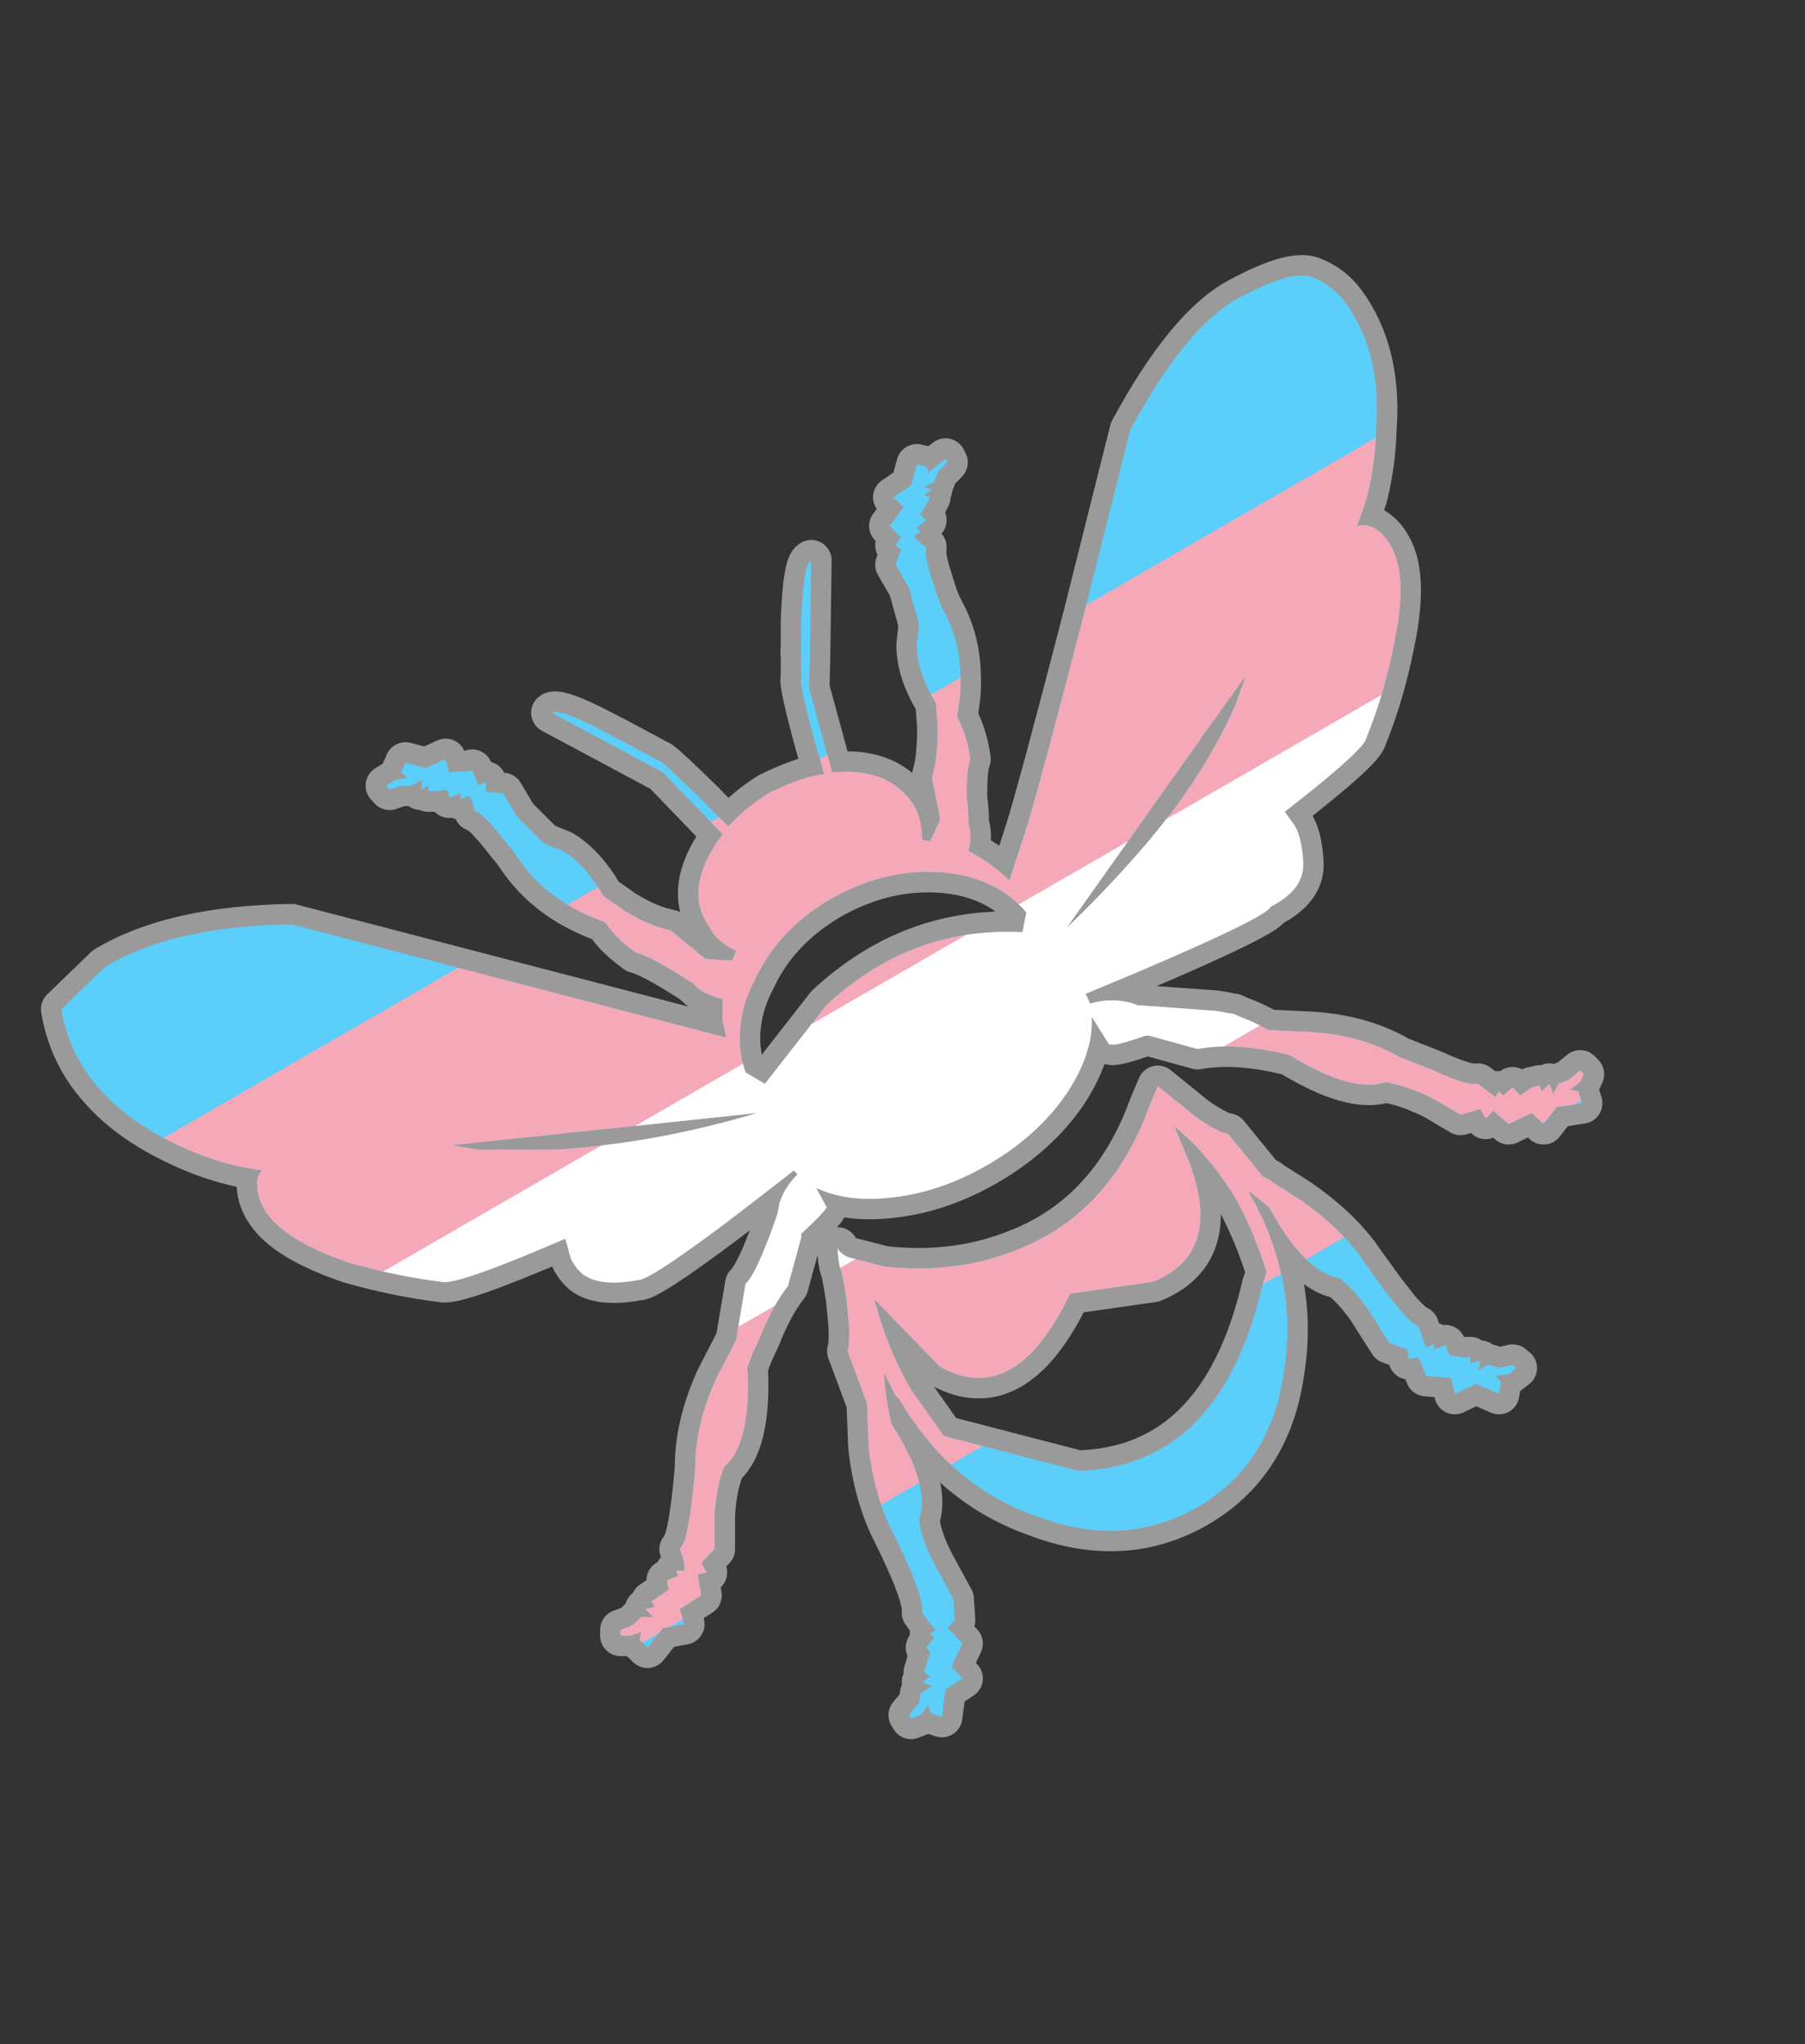 <svg xmlns="http://www.w3.org/2000/svg" xml:space="preserve" id="svg5" width="88.338" height="100" version="1.1">
    <rect width="100%" height="100%" fill="#333333" stroke="none"/>
    <g id="blackQueen" style="display:inline" transform="translate(-57.646 -60.29)">
        <path id="path36" fill="url(#J)" d="m119.441 117.833-1.688-2.074q-.51-.07-1.6-.844l-1.844-1.494q-.404.932-.616 1.512-1.335 3.305-3.813 5.15-1.195.879-2.654 1.423-2.918 1.125-6.328.74l-1.774-.459q-.457-.246-.475-.457 0 .74.193 1.213.14.72.228 1.336.054.492.089.897l.034.42q.036.827-.069 1.196l.949 2.55.087 2.16q.281 2.443 1.213 4.236 1.494 3.005 1.406 3.85l.475.65.194.193-.281.193.192.194-.386.475.018.016.175.229-.299.967.3.211-.388.264.036.017.439.176-.562.37-.071.474-.493.58.107.176.457-.176.386-.493.089.334v.054l.579.192.175-1.335.827-.545-.545-.58.545-1.125-.439-.475-.3-.28.37-.388-.07-1.037-.862-1.581q-.668-1.213-.826-2.268.123-.37.141-.756.017-.439-.088-.914-.264-1.282-1.39-3.023-.297-1.23-.386-2.548l.247.493.333.65.176.175q.686 1.16 1.512 2.127 2.126 2.532 5.273 3.62 4.236 1.582 7.821-.474 3.568-2.074 4.219-6.59.228-1.407.156-2.796-.14-2.285-1.124-4.552-.316-.702-.72-1.405v-.106l.932.755q.087.123.158.265.052.07.105.158.105.175.194.333.51.844 1.037 1.442 1.001 1.142 1.986 1.3.633.493 1.23 1.3.21.282.386.581l.827 1.3.86.3.088.474.475-.088.37.914 1.23.105.176.773 1.036-.492 1.125.493.088-.58-.264-.3.65-.086.388-.3-.194-.157-.668.156-.457-.156h-.105l-.457.28.105-.474-.493.105v-.28h-.386l-.633-.106-.193-.475-.562.193v-.299l-.317.194-.07.017-.37-1.036q-.333-.141-.966-.88-.28-.369-.65-.825l-1.018-1.407-.23-.333q-.633-.862-1.529-1.653-.65-.58-1.442-1.124l-1.388-.88q-.052-.088-.264-.157l-.105-.072zm-.739 2.25q.37.808.704 1.758.123.333.228.702l-.193.562q-2.056 8.947-9.034 9.14l-6.573-1.704-1.6-2.269-.175-.315q-1.108-2.022-1.618-4.113l.686.72 2.513 2.584q3.674 2.074 6.38-3.568l4.06-.58q2.128-.861 2.302-2.918.036-.51-.034-1.09-.158-1.106-.756-2.46l-.474-1.142.755.668.141.14q.616.633 1.195 1.389.493.65.932 1.37.28.527.562 1.125m4.78-44.994q-.615-.86-1.651-1.248-1.003-.351-3.569 1.038-2.548 1.353-5.307 6.45l-2.268 9.034q-2.231 8.63-2.882 10.669-.65 1.986-.72 2.214-.089.229-.07.087-.634-.615-1.39-1.072-.298-.192-.579-.333.017-.088.034-.158.14-.722-.034-1.16v-.106q0-.597-.088-1.195 0-.686.034-1.143.054-.526.141-.738-.052-.386-.14-.738-.193-.756-.51-1.353.106-.598.159-1.143.034-.703-.018-1.37-.123-1.459-.791-2.655-.299-.58-.475-1.23-.403-1.177-.403-1.687 0-.088.017-.158v-.036q-.563-.37-.563-.562l.28-.194-.174-.174.439-.37.018-.018-.281-.263.018-.018.457-.844-.3-.087.387-.299-.386-.089.492-.28.175-.458.475-.491-.088-.176-.844.667-.087-.263-.018-.018-.457-.105-.281 1.02-.862.58.493.474-.335.474-.351.457.563.564-.264.386.264.193-.264.756.65 1.124.492 1.776-.105 1.037q0 1.318.932 2.83l.087 1.23q0 .967-.123 1.758-.07.351-.158.667l.21 1.054.176.827v.21l-.473 1.02-.388-.088q0-.932-.37-1.617-.016-.035-.033-.053-1.16-1.792-3.692-1.635-.158 0-.316.019l-1.124-4.131.034-1.371.07-4.868q-.017 0-.017.017-.37.176-.475 2.918v1.389q-.035.052 0 .351v1.072q-.14.158.721 3.321.193.651.404 1.39-1.02.088-2.724.931-1.037.65-1.968 1.616-.282-.28-.545-.526l-.65-.669q-1.636-1.6-2.04-1.915-.104-.087-.14-.087-.14-.07-.264-.141l-1.74-.932q-.229-.124-.474-.247-1.494-.79-2.198-1.001-.491-.14-.597-.035l5.449 2.918 2.355 2.442.562.581q-.018.034-.034.053-.827 1.124-1.055 2.09-.316 1.301.422 2.356.052.088.105.193.158.281.44.51.316.28.79.51l-.21.474-1.301-.088-1.705-1.406q-1.037-.193-2.25-.949l-1.054-.739q-.053-.104-.123-.227-.141-.247-.3-.457-.702-.985-1.528-1.494l-.949-.387-.229-.228-1.09-1.09-.667-1.125-.756-.07-.089-.018v-.474l-.37.193-.033-.124-.264-.65-.035.035-1.09.089-.176-.65-.966.438-.985-.263h-.017v.018l-.211.457.299.263-.58.105-.457.282.175.193.563-.193h.475l.562-.28-.07.473.369-.193v.28h.263l.668-.087.088.387.563-.21v.297l.386-.175q.176.175.281.72v.019q.194.069.44.28.474.44 1.23 1.424.247.28.493.65.263.386.58.74 1.37 1.545 3.655 2.354.194.299.493.633l.034.034q.405.405.985.827.65.123 2.812 1.512.386.49 1.423.755v1.037l.176.844-21.267-5.537q-5.817.088-9.12 2.074l-2.146 2.074q.37 2.25 1.899 3.937 1.3 1.476 3.462 2.548 2.162 1.09 4.341 1.389.088 0 .158.018-.316.176-.28.773.052.932.843 1.758l.035.034q1.107 1.09 3.638 1.951 2.25.65 4.517.932.721.194 6.046-2.11l.158.527q.018.124.053.23l.07.21q.053.142.123.23.176.298.44.525.844.651 2.707.3.493.07 4.358-2.83 1.108-.843 2.513-1.933.37-.28.757-.597l.192.193q-.615.616-.86 1.336-.07.263-.106.544-.088.229-.157.457-.897 2.514-1.425 3.024l-.457 2.723-.967 1.882q-1.037 2.266-1.037 4.34-.21 2.601-.526 3.62-.018.019-.018.037-.106.228-.21.37.297.772.21 1.052h-.387l.088.264-.545.211.088.457-.844.58.176.265-.475.105.388.386h-.58l-.158.14-.229.229-.246.123-.387.141v.28h.474l.546-.175-.089.387.386.37.74-.932.017-.018 1.037-.193-.21-.74 1.053-.667-.176-1.036.44-.088-.264-.474.65-.669v-1.705q.09-1.389.475-2.32 1.283-1.124 1.142-4.64-.017-.087-.017-.193 0-.018.017-.035.194-.632.563-1.354.668-1.704 1.406-2.618l.65-2.373v-.193q.352-.316.598-.563.704-.685.633-.756l-.493-.913q.036.017.089.034 1.581.704 3.797.405 2.266-.28 4.516-1.581 2.443-1.424 3.849-3.48 1.318-1.986 1.23-3.762l.826 1.319q.018.034.158.052.334.017 1.635-.44h.211l2.356.65q1.88-.35 4.499.3 3.093 1.88 4.693 1.318 1.053.175 2.371.826l1.302.773.967-.28.263.474.37-.387.754.65 1.126-.545.58.545.668-.844.298-.034h.018l.896-.142v-.016l-.176-.563-.403-.088.492-.37.175-.386-.123-.124-.052-.052-.58.475-.476.176-.263.475-.194-.475-.37.37-.103-.283-.387.089-.545.386-.387-.386-.457.386-.21-.193-.176.28-.844-.65q-.175.019-.475-.017-.526-.123-1.423-.51-.123-.07-.265-.123l-1.704-.668-.175-.105q-1.74-.949-4.06-1.108l-2.162-.105-.141-.07q-.493-.282-1.125-.527-.194-.07-.403-.176l-.88-.158-3.85-.281q-.615-.246-1.37-.228-.21 0-.44.034-.228.035-.456.105h-.07l-.211-.474q.158-.053.315-.124l.071-.033q1.02-.423 1.899-.792 6.59-2.795 6.765-3.304 1.671-.844 1.6-2.18-.088-1.353-.492-1.898-.421-.562-.403-.58 3.919-3.04 3.99-3.62.843-2.074 1.317-4.43.457-2.073.317-3.444-.089-.896-.44-1.494-.299-.563-.808-.879-.053-.035-.123-.053-.282-.14-.72-.053.263-.702.491-1.458.386-1.546.44-3.234.07-.914.017-1.723-.158-2.636-1.529-4.517m-4.886 18.28-.457 1.317q-.457 1.09-1.09 2.198-1.318 2.372-3.445 4.85-1.652 1.933-3.761 3.955l4.236-5.976 2.671-3.761zm-10.721 11.565-.194.966q-5.448-.298-9.596 3.569l-3.005 3.849-.95-.563q-.403-1.177-.228-2.408.123-1.037.685-2.109 1.125-2.442 3.69-3.954 2.62-1.494 5.362-1.318 2.32.158 3.779 1.494.246.21.457.474m-26.82 11.6-1.301-.212 14.956-1.582q-2.548.756-5.062 1.213-2.408.421-4.745.58z" style="display:inline;fill:none;stroke:#9a9a9a;stroke-width:2;stroke-linecap:round;stroke-linejoin:round;stroke-dasharray:none;stroke-opacity:1"/>
        <path id="rect1" d="M121.4 73.77q-1.052-.021-3.137 1.107-2.548 1.353-5.306 6.451l-2.27 9.033q-2.23 8.631-2.88 10.67-.651 1.985-.722 2.213a.7.7 0 0 1-.064.139v.002h-.002v.002h-.004v-.002l-.002-.002v-.002a.2.2 0 0 1 .002-.049 7.7 7.7 0 0 0-1.389-1.072 6 6 0 0 0-.58-.334q.018-.088.036-.157.14-.721-.036-1.162v-.103q0-.597-.088-1.195 0-.685.036-1.143.053-.526.14-.738a7 7 0 0 0-.14-.739 6 6 0 0 0-.51-1.353q.105-.599.158-1.143.035-.704-.018-1.37a6.5 6.5 0 0 0-.79-2.655 6.2 6.2 0 0 1-.475-1.23q-.403-1.177-.403-1.686-.001-.09.016-.158v-.037q-.562-.37-.562-.561l.28-.195-.175-.174.44-.37.017-.019-.281-.262.02-.019.456-.842-.3-.088.386-.299-.386-.09.494-.279.174-.457.474-.492-.088-.176-.843.668-.086-.263-.02-.018-.457-.105-.281 1.02-.861.58.494.474-.336.472-.352.457.565.565-.266.387.266.191-.266.756.65 1.125.493 1.775-.106 1.037q0 1.32.934 2.83l.086 1.23q0 .968-.123 1.759-.071.351-.159.668l.211 1.052.176.829v.209l-.473 1.02-.388-.087q0-.933-.37-1.619a.2.2 0 0 0-.033-.053q-1.16-1.791-3.693-1.634-.158 0-.314.02l-1.125-4.132.035-1.37.07-4.868h-.01l-.002.002-.002.002h-.002v.004h-.002v.008q-.369.176-.474 2.918v1.388q-.036.054 0 .352v1.072q-.141.16.72 3.323.193.65.403 1.388-1.02.09-2.723.932-1.036.648-1.969 1.615-.282-.28-.545-.525l-.65-.67q-1.635-1.6-2.04-1.914-.104-.088-.14-.088a6 6 0 0 1-.264-.14l-1.74-.932a18 18 0 0 0-.474-.248q-1.494-.79-2.198-1-.49-.141-.595-.036l5.447 2.918 2.355 2.442.563.582a.3.3 0 0 1-.035.052q-.827 1.124-1.055 2.09-.315 1.3.422 2.356.052.088.105.193.158.282.44.51.317.28.79.51l-.21.474-1.3-.088-1.706-1.406q-1.037-.192-2.25-.95l-1.053-.737a5 5 0 0 0-.423-.686q-.703-.984-1.528-1.494l-.949-.385-.229-.228-1.09-1.09-.667-1.125-.756-.07-.088-.02v-.473l-.371.194-.033-.125-.264-.649-.035.035-1.09.088-.176-.65-.967.44-.984-.264h-.018v.017l-.21.457.298.264-.58.105-.457.282.176.193.562-.193h.475l.563-.282-.07.475.368-.193v.279h.264l.668-.086.088.387.562-.211v.297l.387-.174q.176.175.281.72v.018q.195.07.44.28.474.44 1.23 1.425.247.28.492.649.264.386.58.74 1.371 1.545 3.655 2.353.195.3.494.633l.033.035q.406.404.987.827.649.123 2.81 1.511.387.491 1.424.756v1.037l.176.844-21.268-5.537q-5.817.088-9.121 2.074l-2.145 2.074q.37 2.25 1.899 3.938 1.301 1.475 3.463 2.547 2.161 1.09 4.342 1.388.087.001.158.02-.316.175-.281.771.051.934.841 1.76l.037.033q1.107 1.09 3.637 1.952 2.25.65 4.518.931.72.194 6.045-2.11.07.23.158.528.018.123.053.229l.07.21q.052.141.123.23.176.299.44.526.844.651 2.706.3.494.07 4.36-2.83 1.107-.845 2.514-1.934.37-.28.755-.596l.192.191q-.614.616-.86 1.336a4 4 0 0 0-.105.545 7 7 0 0 0-.158.457q-.896 2.514-1.424 3.026l-.457 2.722-.967 1.881q-1.037 2.265-1.037 4.34-.211 2.602-.527 3.621-.018.017-.018.035-.105.23-.21.371.297.773.21 1.053h-.386l.088.264-.545.21.088.458-.844.58.176.264-.475.105.389.387h-.582l-.157.14-.228.229-.248.123-.385.14v.28h.473l.545-.174-.088.387.386.369.739-.932.017-.017 1.037-.194-.21-.738 1.054-.668-.176-1.037.44-.088-.264-.475.65-.668v-1.705q.09-1.39.475-2.32 1.284-1.125 1.143-4.64a1 1 0 0 1-.018-.192q0-.019.018-.037.194-.63.562-1.352.668-1.705 1.407-2.619l.65-2.373v-.193q.35-.315.598-.563.67-.654.636-.75l-.004-.006-.494-.912a1 1 0 0 0 .09.033q1.581.704 3.797.405 2.265-.28 4.516-1.58 2.443-1.425 3.85-3.48 1.317-1.988 1.23-3.763l.826 1.319v.002l.002.002q.024.03.154.049.335.016 1.637-.44h.21l2.356.65q1.88-.352 4.498.3 3.093 1.88 4.694 1.318 1.053.174 2.37.826l1.304.771.966-.279.262.475.371-.387.754.648 1.127-.543.578.543.668-.843.299-.034h.018l.896-.142v-.016l-.176-.562-.404-.088.492-.371.176-.387-.123-.123-.053-.053-.58.477-.475.176-.263.474-.194-.474-.369.369-.105-.283-.385.09-.547.386-.387-.387-.457.387-.209-.193-.175.279-.844-.648a2.3 2.3 0 0 1-.475-.018q-.525-.123-1.424-.51a2 2 0 0 0-.265-.125l-1.703-.666-.176-.105q-1.74-.95-4.06-1.108l-2.163-.105-.14-.07a8.4 8.4 0 0 0-1.125-.528 4 4 0 0 1-.403-.176l-.879-.158-3.85-.281a3.4 3.4 0 0 0-1.37-.229q-.21 0-.44.036a3 3 0 0 0-.457.105h-.07l-.211-.475q.158-.052.316-.123l.07-.035q1.02-.421 1.9-.79 6.59-2.796 6.765-3.305 1.67-.845 1.6-2.18-.089-1.353-.493-1.897-.421-.562-.404-.58 3.92-3.041 3.99-3.62a24.6 24.6 0 0 0 1.318-4.43q.457-2.075.317-3.446-.09-.895-.44-1.494a2.25 2.25 0 0 0-.808-.877.4.4 0 0 0-.123-.055q-.282-.14-.72-.052.263-.702.491-1.457.387-1.546.44-3.235.07-.914.017-1.722-.158-2.637-1.529-4.518a3.5 3.5 0 0 0-1.652-1.248 1.4 1.4 0 0 0-.432-.07m-2.8 19.597-.458 1.318a20 20 0 0 1-1.09 2.198q-1.318 2.372-3.445 4.85a55 55 0 0 1-3.762 3.954l4.237-5.974 2.67-3.762zm-14.96 9.598q2.32.157 3.78 1.494.246.21.456.475l-.193.966q-5.447-.297-9.596 3.569l-3.005 3.847-.95-.562a5.1 5.1 0 0 1-.228-2.408q.123-1.038.685-2.11 1.125-2.441 3.692-3.953 2.618-1.494 5.36-1.318m10.67 10.457q-.405.931-.617 1.512-1.334 3.303-3.813 5.148a11 11 0 0 1-2.654 1.424q-2.918 1.125-6.328.74l-1.773-.459q-.457-.246-.475-.457 0 .74.191 1.213.14.72.229 1.336.055.492.09.896l.033.422q.037.827-.068 1.196l.949 2.548.086 2.162q.28 2.442 1.213 4.235 1.494 3.004 1.406 3.85l.474.65.194.193-.282.194.194.193-.387.475.018.017.175.229-.298.966.298.211-.386.264.035.018.44.175-.563.37-.07.474-.493.58.106.176.457-.176.387-.492.09.332v.055l.578.193.175-1.336.827-.545-.545-.58.545-1.125-.44-.474-.299-.282.371-.386-.072-1.037-.861-1.582q-.668-1.214-.826-2.268.123-.369.14-.756a3.6 3.6 0 0 0-.088-.914q-.263-1.283-1.388-3.023a15 15 0 0 1-.387-2.547l.246.492.334.65.176.176q.685 1.161 1.511 2.127a11.8 11.8 0 0 0 5.274 3.62q4.237 1.581 7.822-.475 3.567-2.074 4.217-6.59.229-1.407.158-2.795-.14-2.286-1.125-4.553-.316-.702-.72-1.406v-.104l.931.754q.087.123.158.264.052.07.106.158.105.176.193.334.51.844 1.037 1.441 1.002 1.143 1.987 1.301.632.494 1.23 1.301.21.28.387.58l.826 1.3.861.3.088.474.475-.088.369.914 1.23.106.176.771 1.035-.49 1.127.492.086-.58-.263-.299.65-.087.387-.3-.194-.157-.668.156-.457-.156h-.103l-.457.279.103-.473-.492.106v-.282h-.387l-.633-.105-.19-.475-.563.194v-.3l-.319.194-.07.018-.37-1.037q-.331-.14-.964-.88a36 36 0 0 0-.65-.825l-1.02-1.407q-.105-.156-.228-.334a10.5 10.5 0 0 0-1.53-1.652 14 14 0 0 0-1.441-1.125l-1.389-.879q-.051-.088-.264-.158l-.105-.07-.035-.016-1.688-2.074q-.51-.071-1.6-.844zm-19.598 1.318a48 48 0 0 1-5.062 1.213 45 45 0 0 1-4.744.58h-3.85l-1.3-.213zm20.407.65.754.669.14.138a15.5 15.5 0 0 1 2.127 2.76q.28.526.563 1.125.369.81.703 1.76.123.332.228.7l-.193.563q-2.057 8.948-9.035 9.141l-6.572-1.705-1.6-2.268-.176-.316a17 17 0 0 1-1.617-4.113l.685.72 2.514 2.584q3.675 2.074 6.381-3.568l4.06-.58q2.128-.861 2.301-2.918.036-.51-.035-1.09-.157-1.106-.756-2.459z" style="fill:#5bcefa;stroke-width:.115"/>
        <path id="rect2" d="m124.98 81.707-14.174 8.182-.119.472q-2.23 8.631-2.88 10.67-.651 1.985-.722 2.213a.7.7 0 0 1-.064.139v.002h-.002v.002h-.004v-.002l-.002-.002v-.002a.2.2 0 0 1 .002-.049 7.7 7.7 0 0 0-1.389-1.072 6 6 0 0 0-.58-.334q.018-.088.036-.157.14-.721-.036-1.162v-.103q0-.597-.088-1.195 0-.685.036-1.143.053-.526.14-.738a7 7 0 0 0-.14-.739 6 6 0 0 0-.51-1.353q.105-.599.158-1.143.019-.38.012-.752l-1.444.834q.111.203.239.41l.086 1.23q0 .968-.123 1.759-.071.351-.159.668l.211 1.052.176.829v.209l-.473 1.02-.388-.087q0-.933-.37-1.619a.2.2 0 0 0-.033-.053q-1.16-1.791-3.693-1.634-.158 0-.314.02l-.237-.872-.367.21.215.749q-1.019.089-2.723.932-1.035.648-1.969 1.615-.235-.235-.459-.445l-.402.232.018.02.562.581a.3.3 0 0 1-.035.053q-.826 1.124-1.055 2.09-.315 1.3.422 2.356.052.088.106.193.158.28.44.51.316.28.79.51l-.21.474-1.302-.088-1.705-1.406q-1.036-.193-2.25-.95l-1.052-.738a5 5 0 0 0-.243-.422l-1.496.864q.832.5 1.842.86.195.299.494.632l.033.035q.406.405.987.826.65.123 2.81 1.512.387.491 1.424.756v1.037l.176.844-13.113-3.414-14.42 8.326q.177.093.361.183 2.162 1.09 4.342 1.39.087 0 .158.019-.315.175-.281.771.051.932.842 1.76l.037.033q1.106 1.09 3.636 1.951 2.25.65 4.518.932.72.194 6.045-2.11.07.23.158.528.018.122.053.228l.07.211q.052.14.123.229.177.3.44.527.844.65 2.707.299.493.07 4.36-2.83 1.107-.843 2.513-1.934.369-.279.756-.595l.191.191q-.614.615-.86 1.336a4 4 0 0 0-.105.545 7 7 0 0 0-.158.457q-.897 2.514-1.424 3.025l-.457 2.723-.967 1.88q-1.037 2.267-1.037 4.34-.211 2.602-.527 3.622-.018.018-.018.035-.105.229-.21.371.298.772.21 1.053h-.386l.088.263-.545.211.088.457-.844.58.176.264-.475.106.389.386h-.582l-.157.141-.228.229-.248.123-.385.14v.28h.473l.545-.174-.088.386.136.131.81-.467.179-.226.017-.018.334-.062.637-.367-.144-.502 1.054-.668-.176-1.037.44-.088-.264-.475.65-.668v-1.705q.09-1.39.475-2.32 1.284-1.125 1.143-4.641a1 1 0 0 1-.018-.191q0-.02.018-.037.194-.632.562-1.352.668-1.705 1.407-2.62l.65-2.372v-.194q.35-.316.598-.562.67-.655.636-.75l-.004-.006-.494-.912a1 1 0 0 0 .09.033q1.581.704 3.797.404 2.265-.28 4.516-1.58 2.443-1.424 3.85-3.48 1.317-1.986 1.23-3.762l.826 1.318v.002l.002.002q.024.032.154.05.335.016 1.637-.44h.21l2.356.65q1.88-.352 4.498.299 3.093 1.88 4.694 1.318 1.053.176 2.37.827l1.304.771.966-.28.262.475.371-.386.754.648 1.127-.543.52.486.189-.109.537-.678.299-.033h.018l.521-.084.338-.193-.139-.444-.404-.088.492-.37.176-.387-.123-.123-.053-.053-.58.476-.475.176-.263.475-.194-.475-.369.37-.105-.284-.385.09-.547.387-.387-.387-.457.387-.209-.194-.175.28-.844-.649a2.3 2.3 0 0 1-.475-.017q-.525-.124-1.424-.51a2 2 0 0 0-.265-.125l-1.703-.666-.176-.106q-1.74-.948-4.06-1.107l-2.163-.106-.14-.07a8.4 8.4 0 0 0-1.125-.527 4 4 0 0 1-.403-.176l-.879-.158-3.85-.281a3.4 3.4 0 0 0-1.37-.229q-.21 0-.44.035a3 3 0 0 0-.457.106h-.07l-.211-.475q.158-.052.316-.123l.07-.035q1.02-.422 1.9-.791 6.59-2.795 6.765-3.305 1.67-.843 1.6-2.18-.089-1.352-.493-1.896-.421-.562-.404-.58 3.92-3.041 3.99-3.621a24.6 24.6 0 0 0 1.318-4.43q.457-2.074.317-3.445-.09-.897-.44-1.494a2.25 2.25 0 0 0-.808-.877.4.4 0 0 0-.123-.055q-.282-.139-.72-.053.263-.702.491-1.457.343-1.371.424-2.855m-6.38 11.66-.458 1.318a20 20 0 0 1-1.09 2.198q-1.318 2.372-3.445 4.85a55 55 0 0 1-3.762 3.954l4.237-5.974 2.67-3.762zm-14.96 9.598q2.32.157 3.78 1.494.246.21.456.475l-.193.966q-5.447-.297-9.596 3.569l-3.005 3.847-.95-.562a5.1 5.1 0 0 1-.228-2.408q.123-1.038.685-2.11 1.125-2.441 3.692-3.953 2.618-1.494 5.36-1.318m10.67 10.457q-.405.931-.617 1.512-1.334 3.303-3.813 5.148a11 11 0 0 1-2.654 1.424q-2.918 1.125-6.328.74l-1.773-.459q-.457-.246-.475-.457 0 .74.191 1.213.14.72.229 1.336.055.492.09.896l.033.422q.037.827-.068 1.196l.949 2.548.086 2.162q.176 1.53.609 2.805l1.867-1.078q-.299-1.227-1.351-2.854a15 15 0 0 1-.387-2.546l.246.492.334.65.176.176q.685 1.161 1.511 2.127.48.57 1.01 1.066l1.569-.904-1.91-.496-1.6-2.268-.176-.316a17 17 0 0 1-1.617-4.113l.685.72 2.514 2.584q3.675 2.074 6.381-3.568l4.06-.58q2.128-.861 2.301-2.918.036-.51-.035-1.09-.157-1.106-.756-2.459l-.472-1.142.753.668.141.138a15.5 15.5 0 0 1 2.127 2.76q.28.526.563 1.125.369.81.703 1.76.123.332.228.7l-.193.563-.006.026.908-.524a14 14 0 0 0-.832-2.525q-.316-.702-.72-1.406v-.104l.93.754q.089.123.16.264.052.07.105.158.105.176.193.334.51.844 1.037 1.441.178.203.356.375l1.867-1.078q-.355-.376-.764-.738a14 14 0 0 0-1.441-1.125l-1.389-.879q-.052-.088-.264-.158l-.105-.07-.035-.016-1.688-2.074q-.51-.071-1.6-.844zm-19.598 1.318a48 48 0 0 1-5.062 1.213 45 45 0 0 1-4.744.58h-3.85l-1.3-.213z" style="fill:#f5a9b8;stroke-width:.115"/>
        <path id="rect3" d="m125.253 94.291-10.533 6.08v.002q-.525.675-1.113 1.36a55 55 0 0 1-3.762 3.954l3.002-4.234-5.34 3.082q.197.18.37.399l-.194.966a13.3 13.3 0 0 0-2.762.13h-.002l-7.552 4.36-2.286 2.926-.949-.562a5 5 0 0 1-.127-.422l-5.265 3.04 5.972-.632a48 48 0 0 1-5.062 1.213q-1.295.227-2.57.377h-.002L76.4 122.496q1.428.326 2.863.504.72.194 6.045-2.11.07.23.158.528.018.123.053.228l.07.211q.052.141.123.229.177.3.44.527.844.651 2.707.3.493.069 4.36-2.831 1.107-.843 2.513-1.934.369-.279.756-.595l.191.191q-.614.615-.86 1.336a4 4 0 0 0-.105.545 7 7 0 0 0-.158.457q-.897 2.515-1.424 3.025l-.351 2.094 1.789-1.033q.311-.555.636-.957l.65-2.373v-.193q.352-.317.598-.563.67-.655.637-.75l-.004-.006-.494-.912a1 1 0 0 0 .09.033q1.581.705 3.797.404 2.265-.28 4.516-1.58 2.443-1.424 3.85-3.48 1.317-1.986 1.23-3.762l.826 1.319v.002l.002.002q.024.03.154.048.335.019 1.637-.44h.21l2.356.651a7.6 7.6 0 0 1 1.272-.123l1.777-1.025a9 9 0 0 0-.853-.381 4 4 0 0 1-.403-.176l-.879-.158-3.85-.281a3.4 3.4 0 0 0-1.37-.229q-.211 0-.44.035a3 3 0 0 0-.457.106h-.07l-.211-.475q.157-.052.316-.123l.07-.035q1.02-.422 1.899-.791 6.592-2.795 6.766-3.305 1.67-.843 1.6-2.18-.089-1.351-.493-1.896-.421-.562-.404-.58 3.92-3.041 3.99-3.621.41-1.008.732-2.082M98.65 121.33q0 .577.117.992l.752-.433-.394-.102q-.457-.247-.475-.457" style="fill:#fff;stroke-width:.115"/>
    </g>
</svg>
